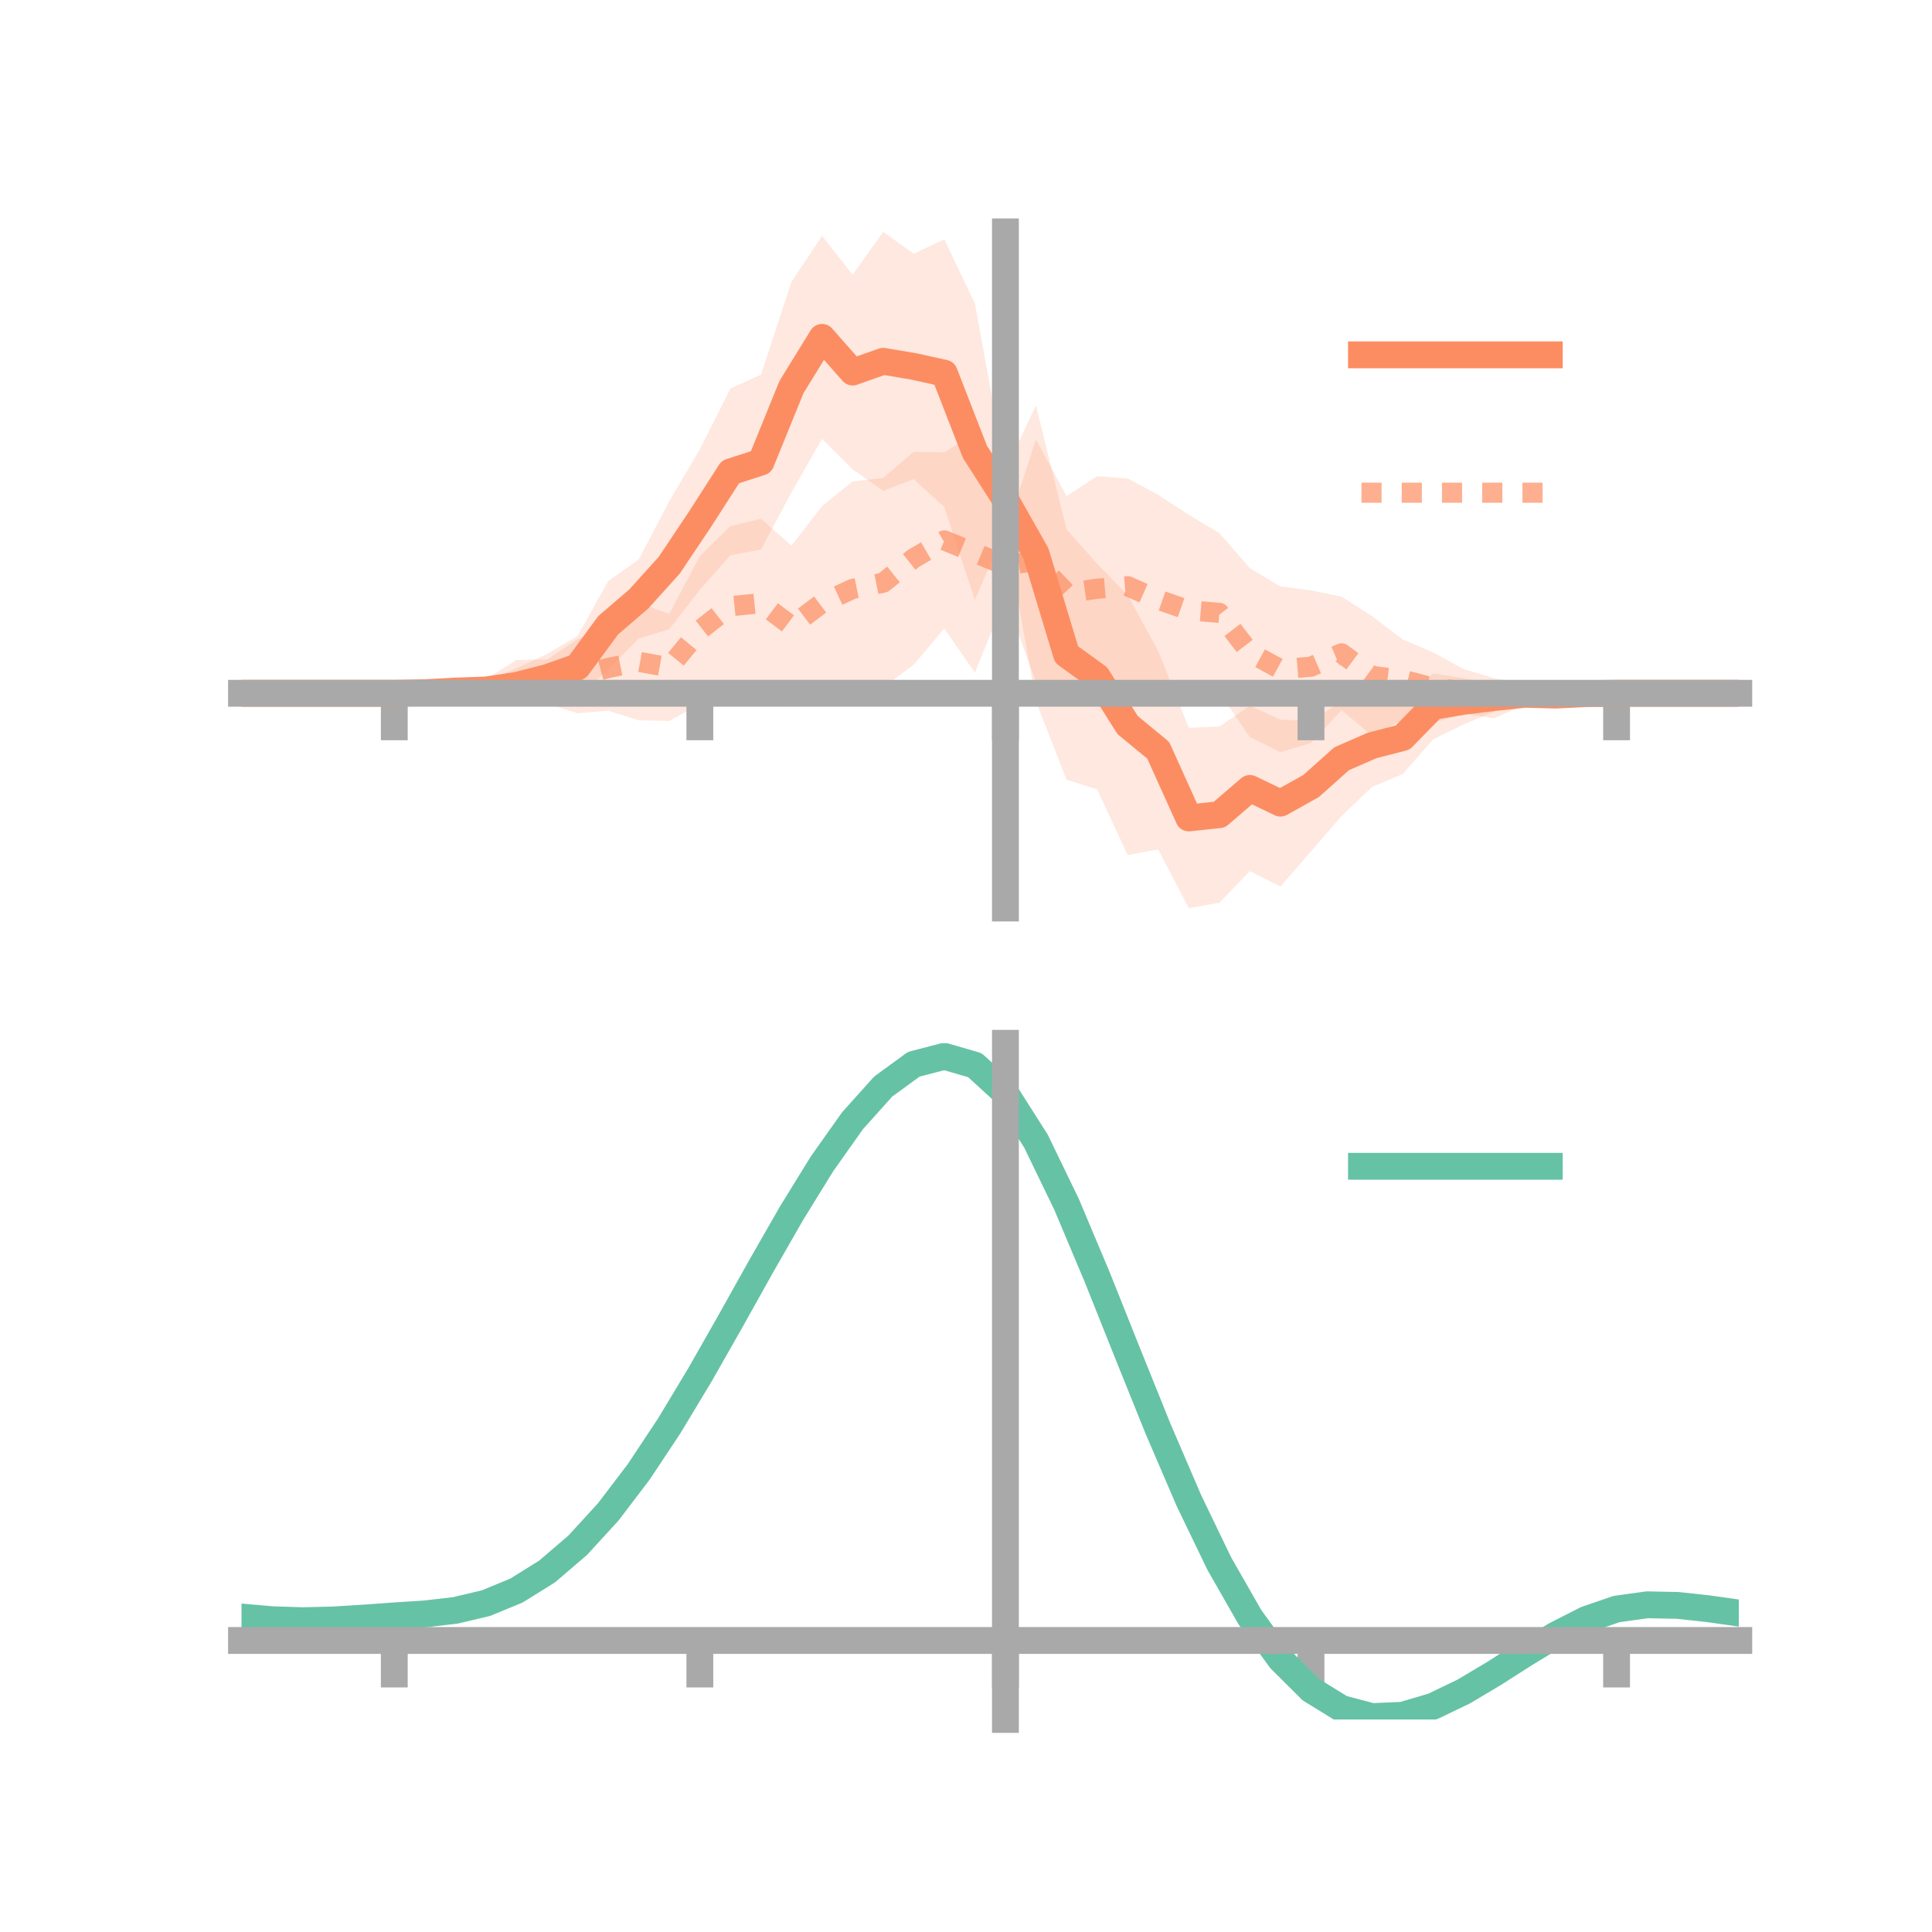 <?xml version="1.0" encoding="utf-8" standalone="no"?>
<!DOCTYPE svg PUBLIC "-//W3C//DTD SVG 1.1//EN"
  "http://www.w3.org/Graphics/SVG/1.1/DTD/svg11.dtd">
<!-- Created with matplotlib (https://matplotlib.org/) -->
<svg height="144pt" version="1.1" viewBox="0 0 144 144" width="144pt" xmlns="http://www.w3.org/2000/svg" xmlns:xlink="http://www.w3.org/1999/xlink">
 <defs>
  <style type="text/css">*{stroke-linecap:butt;stroke-linejoin:round;}</style>
 </defs>
 <g id="figure_1">
  <g id="patch_1">
   <path d="M 0 144 
L 144 144 
L 144 0 
L 0 0 
z
" style="fill:none;"/>
  </g>
  <g id="axes_1">
   <g id="patch_2">
    <path d="M 18 67.68 
L 129.6 67.68 
L 129.6 17.28 
L 18 17.28 
z
" style="fill:none;"/>
   </g>
   <g id="PolyCollection_1">
    <path clip-path="url(#p79ef2e2b8d)" d="M 18 51.673 
L 18 51.673 
L 20.278 51.673 
L 22.555 51.673 
L 24.833 51.673 
L 27.11 51.673 
L 29.388 51.673 
L 31.665 51.458 
L 33.943 51.084 
L 36.22 50.789 
L 38.498 49.809 
L 40.776 48.746 
L 43.053 47.403 
L 45.331 43.31 
L 47.608 41.701 
L 49.886 37.354 
L 52.163 33.489 
L 54.441 28.965 
L 56.718 27.925 
L 58.996 20.996 
L 61.273 17.587 
L 63.551 20.478 
L 65.829 17.28 
L 68.106 18.911 
L 70.384 17.84 
L 72.661 22.628 
L 74.939 35.032 
L 77.216 30.229 
L 79.494 39.459 
L 81.771 42.026 
L 84.049 44.361 
L 86.327 48.527 
L 88.604 54.249 
L 90.882 54.152 
L 93.159 52.605 
L 95.437 53.648 
L 97.714 53.729 
L 99.992 52.288 
L 102.269 52.476 
L 104.547 52.256 
L 106.824 50.196 
L 109.102 50.548 
L 111.38 50.943 
L 113.657 51.2 
L 115.935 51.449 
L 118.212 51.563 
L 120.49 51.673 
L 122.767 51.673 
L 125.045 51.673 
L 127.322 51.673 
L 129.6 51.673 
L 129.6 51.673 
L 129.6 51.673 
L 127.322 51.673 
L 125.045 51.673 
L 122.767 51.673 
L 120.49 51.673 
L 118.212 51.837 
L 115.935 52.171 
L 113.657 52.299 
L 111.38 53.035 
L 109.102 53.99 
L 106.824 55.099 
L 104.547 57.692 
L 102.269 58.647 
L 99.992 60.821 
L 97.714 63.454 
L 95.437 66.074 
L 93.159 64.926 
L 90.882 67.293 
L 88.604 67.68 
L 86.327 63.313 
L 84.049 63.729 
L 81.771 58.83 
L 79.494 58.111 
L 77.216 52.283 
L 74.939 39.434 
L 72.661 44.708 
L 70.384 37.79 
L 68.106 35.712 
L 65.829 36.574 
L 63.551 34.984 
L 61.273 32.704 
L 58.996 36.69 
L 56.718 40.956 
L 54.441 41.384 
L 52.163 43.946 
L 49.886 46.893 
L 47.608 47.594 
L 45.331 49.893 
L 43.053 52.002 
L 40.776 52.273 
L 38.498 52.367 
L 36.22 52.068 
L 33.943 51.93 
L 31.665 51.803 
L 29.388 51.673 
L 27.11 51.673 
L 24.833 51.673 
L 22.555 51.673 
L 20.278 51.673 
L 18 51.673 
z
" style="fill:#fc8d62;fill-opacity:0.2;"/>
   </g>
   <g id="PolyCollection_2">
    <path clip-path="url(#p79ef2e2b8d)" d="M 18 51.673 
L 18 51.673 
L 20.278 51.673 
L 22.555 51.673 
L 24.833 51.673 
L 27.11 51.673 
L 29.388 51.673 
L 31.665 51.465 
L 33.943 51.125 
L 36.22 50.617 
L 38.498 49.19 
L 40.776 49.156 
L 43.053 47.642 
L 45.331 46.614 
L 47.608 44.963 
L 49.886 45.752 
L 52.163 41.446 
L 54.441 39.22 
L 56.718 38.667 
L 58.996 40.666 
L 61.273 37.718 
L 63.551 35.884 
L 65.829 35.625 
L 68.106 33.672 
L 70.384 33.716 
L 72.661 32.277 
L 74.939 39.763 
L 77.216 32.749 
L 79.494 36.977 
L 81.771 35.495 
L 84.049 35.657 
L 86.327 36.882 
L 88.604 38.376 
L 90.882 39.729 
L 93.159 42.351 
L 95.437 43.71 
L 97.714 44.008 
L 99.992 44.47 
L 102.269 45.93 
L 104.547 47.664 
L 106.824 48.631 
L 109.102 49.879 
L 111.38 50.55 
L 113.657 50.952 
L 115.935 51.177 
L 118.212 51.458 
L 120.49 51.673 
L 122.767 51.673 
L 125.045 51.673 
L 127.322 51.673 
L 129.6 51.673 
L 129.6 51.673 
L 129.6 51.673 
L 127.322 51.673 
L 125.045 51.673 
L 122.767 51.673 
L 120.49 51.673 
L 118.212 51.887 
L 115.935 52.187 
L 113.657 52.518 
L 111.38 53.536 
L 109.102 53.193 
L 106.824 53.878 
L 104.547 53.661 
L 102.269 54.833 
L 99.992 52.921 
L 97.714 55.376 
L 95.437 56.06 
L 93.159 54.94 
L 90.882 51.627 
L 88.604 52.605 
L 86.327 52.51 
L 84.049 51.727 
L 81.771 52.267 
L 79.494 51.45 
L 77.216 50.85 
L 74.939 44.541 
L 72.661 50.137 
L 70.384 46.842 
L 68.106 49.542 
L 65.829 51.237 
L 63.551 51.906 
L 61.273 52.181 
L 58.996 52.66 
L 56.718 51.246 
L 54.441 51.154 
L 52.163 52.48 
L 49.886 53.733 
L 47.608 53.688 
L 45.331 52.966 
L 43.053 53.159 
L 40.776 52.449 
L 38.498 52.234 
L 36.22 52.319 
L 33.943 52.092 
L 31.665 51.872 
L 29.388 51.673 
L 27.11 51.673 
L 24.833 51.673 
L 22.555 51.673 
L 20.278 51.673 
L 18 51.673 
z
" style="fill:#fc8d62;fill-opacity:0.2;"/>
   </g>
   <g id="matplotlib.axis_1">
    <g id="xtick_1">
     <g id="line2d_1">
      <defs>
       <path d="M 0 0 
L 0 3.5 
" id="mfd63d0f6be" style="stroke:#a9a9a9;stroke-width:2;"/>
      </defs>
      <g>
       <use style="fill:#a9a9a9;stroke:#a9a9a9;stroke-width:2;" x="29.388" xlink:href="#mfd63d0f6be" y="51.673"/>
      </g>
     </g>
    </g>
    <g id="xtick_2">
     <g id="line2d_2">
      <g>
       <use style="fill:#a9a9a9;stroke:#a9a9a9;stroke-width:2;" x="52.163" xlink:href="#mfd63d0f6be" y="51.673"/>
      </g>
     </g>
    </g>
    <g id="xtick_3">
     <g id="line2d_3">
      <g>
       <use style="fill:#a9a9a9;stroke:#a9a9a9;stroke-width:2;" x="74.939" xlink:href="#mfd63d0f6be" y="51.673"/>
      </g>
     </g>
    </g>
    <g id="xtick_4">
     <g id="line2d_4">
      <g>
       <use style="fill:#a9a9a9;stroke:#a9a9a9;stroke-width:2;" x="97.714" xlink:href="#mfd63d0f6be" y="51.673"/>
      </g>
     </g>
    </g>
    <g id="xtick_5">
     <g id="line2d_5">
      <g>
       <use style="fill:#a9a9a9;stroke:#a9a9a9;stroke-width:2;" x="120.49" xlink:href="#mfd63d0f6be" y="51.673"/>
      </g>
     </g>
    </g>
   </g>
   <g id="matplotlib.axis_2"/>
   <g id="line2d_6">
    <path clip-path="url(#p79ef2e2b8d)" d="M 18 51.673 
L 20.278 51.673 
L 22.555 51.673 
L 24.833 51.673 
L 27.11 51.673 
L 29.388 51.673 
L 31.665 51.63 
L 33.943 51.507 
L 36.22 51.428 
L 38.498 51.088 
L 40.776 50.509 
L 43.053 49.703 
L 45.331 46.602 
L 47.608 44.647 
L 49.886 42.124 
L 52.163 38.717 
L 54.441 35.174 
L 56.718 34.44 
L 58.996 28.843 
L 61.273 25.146 
L 63.551 27.731 
L 65.829 26.927 
L 68.106 27.312 
L 70.384 27.815 
L 72.661 33.668 
L 74.939 37.233 
L 77.216 41.256 
L 79.494 48.785 
L 81.771 50.428 
L 84.049 54.045 
L 86.327 55.92 
L 88.604 60.965 
L 90.882 60.723 
L 93.159 58.766 
L 95.437 59.861 
L 97.714 58.591 
L 99.992 56.555 
L 102.269 55.561 
L 104.547 54.974 
L 106.824 52.648 
L 109.102 52.269 
L 111.38 51.989 
L 113.657 51.75 
L 115.935 51.81 
L 118.212 51.7 
L 120.49 51.673 
L 122.767 51.673 
L 125.045 51.673 
L 127.322 51.673 
L 129.6 51.673 
" style="fill:none;stroke:#fc8d62;stroke-linecap:square;stroke-width:2;"/>
   </g>
   <g id="line2d_7">
    <path clip-path="url(#p79ef2e2b8d)" d="M 18 51.673 
L 20.278 51.673 
L 22.555 51.673 
L 24.833 51.673 
L 27.11 51.673 
L 29.388 51.673 
L 31.665 51.668 
L 33.943 51.609 
L 36.22 51.468 
L 38.498 50.712 
L 40.776 50.802 
L 43.053 50.401 
L 45.331 49.79 
L 47.608 49.325 
L 49.886 49.742 
L 52.163 46.963 
L 54.441 45.187 
L 56.718 44.956 
L 58.996 46.663 
L 61.273 44.949 
L 63.551 43.895 
L 65.829 43.431 
L 68.106 41.607 
L 70.384 40.279 
L 72.661 41.207 
L 74.939 42.152 
L 77.216 41.799 
L 79.494 44.213 
L 81.771 43.881 
L 84.049 43.692 
L 86.327 44.696 
L 88.604 45.49 
L 90.882 45.678 
L 93.159 48.645 
L 95.437 49.885 
L 97.714 49.692 
L 99.992 48.695 
L 102.269 50.381 
L 104.547 50.663 
L 106.824 51.254 
L 109.102 51.536 
L 111.38 52.043 
L 113.657 51.735 
L 115.935 51.682 
L 118.212 51.672 
L 120.49 51.673 
L 122.767 51.673 
L 125.045 51.673 
L 127.322 51.673 
L 129.6 51.673 
" style="fill:none;stroke:#fc8d62;stroke-dasharray:1.5,1.5;stroke-dashoffset:0;stroke-opacity:0.7;stroke-width:1.5;"/>
   </g>
   <g id="patch_3">
    <path d="M 74.939 67.68 
L 74.939 17.28 
" style="fill:none;stroke:#a9a9a9;stroke-linecap:square;stroke-linejoin:miter;stroke-width:2;"/>
   </g>
   <g id="patch_4">
    <path d="M 129.6 67.68 
L 129.6 17.28 
" style="fill:none;"/>
   </g>
   <g id="patch_5">
    <path d="M 18 51.673 
L 129.6 51.673 
" style="fill:none;stroke:#a9a9a9;stroke-linecap:square;stroke-linejoin:miter;stroke-width:2;"/>
   </g>
   <g id="patch_6">
    <path d="M 18 17.28 
L 129.6 17.28 
" style="fill:none;"/>
   </g>
   <g id="legend_1">
    <g id="line2d_8">
     <path d="M 101.475 26.449 
L 115.475 26.449 
" style="fill:none;stroke:#fc8d62;stroke-linecap:square;stroke-width:2;"/>
    </g>
    <g id="line2d_9"/>
    <g id="text_1">
     <!--   -->
     <g transform="translate(121.075 28.899)scale(0.07 -0.07)">
      <defs>
       <path id="DejaVuSans-32"/>
      </defs>
      <use xlink:href="#DejaVuSans-32"/>
     </g>
    </g>
    <g id="line2d_10">
     <path d="M 101.475 36.724 
L 115.475 36.724 
" style="fill:none;stroke:#fc8d62;stroke-dasharray:1.5,1.5;stroke-dashoffset:0;stroke-opacity:0.7;stroke-width:1.5;"/>
    </g>
    <g id="line2d_11"/>
    <g id="text_2">
     <!--   -->
     <g transform="translate(121.075 39.174)scale(0.07 -0.07)">
      <use xlink:href="#DejaVuSans-32"/>
     </g>
    </g>
   </g>
  </g>
  <g id="axes_2">
   <g id="patch_7">
    <path d="M 18 128.16 
L 129.6 128.16 
L 129.6 77.76 
L 18 77.76 
z
" style="fill:none;"/>
   </g>
   <g id="PolyCollection_3">
    <path clip-path="url(#pe74aa25778)" d="M 18 120.562 
L 18 120.484 
L 20.278 120.694 
L 22.555 120.766 
L 24.833 120.705 
L 27.11 120.554 
L 29.388 120.382 
L 31.665 120.231 
L 33.943 119.962 
L 36.22 119.415 
L 38.498 118.465 
L 40.776 117.021 
L 43.053 115.032 
L 45.331 112.49 
L 47.608 109.425 
L 49.886 105.906 
L 52.163 102.032 
L 54.441 97.932 
L 56.718 93.762 
L 58.996 89.696 
L 61.273 85.923 
L 63.551 82.642 
L 65.829 80.055 
L 68.106 78.362 
L 70.384 77.76 
L 72.661 78.433 
L 74.939 80.547 
L 77.216 84.182 
L 79.494 88.961 
L 81.771 94.45 
L 84.049 100.244 
L 86.327 105.986 
L 88.604 111.378 
L 90.882 116.183 
L 93.159 120.234 
L 95.437 123.426 
L 97.714 125.718 
L 99.992 127.13 
L 102.269 127.733 
L 104.547 127.636 
L 106.824 126.973 
L 109.102 125.894 
L 111.38 124.56 
L 113.657 123.132 
L 115.935 121.77 
L 118.212 120.625 
L 120.49 119.848 
L 122.767 119.536 
L 125.045 119.584 
L 127.322 119.842 
L 129.6 120.176 
L 129.6 120.279 
L 129.6 120.279 
L 127.322 119.968 
L 125.045 119.729 
L 122.767 119.691 
L 120.49 120.008 
L 118.212 120.799 
L 115.935 121.977 
L 113.657 123.389 
L 111.38 124.872 
L 109.102 126.255 
L 106.824 127.37 
L 104.547 128.054 
L 102.269 128.16 
L 99.992 127.563 
L 97.714 126.17 
L 95.437 123.93 
L 93.159 120.832 
L 90.882 116.915 
L 88.604 112.271 
L 86.327 107.06 
L 84.049 101.503 
L 81.771 95.889 
L 79.494 90.564 
L 77.216 85.925 
L 74.939 82.397 
L 72.661 80.35 
L 70.384 79.701 
L 68.106 80.285 
L 65.829 81.916 
L 63.551 84.403 
L 61.273 87.55 
L 58.996 91.162 
L 56.718 95.048 
L 54.441 99.027 
L 52.163 102.934 
L 49.886 106.624 
L 47.608 109.976 
L 45.331 112.897 
L 43.053 115.327 
L 40.776 117.238 
L 38.498 118.636 
L 36.22 119.562 
L 33.943 120.096 
L 31.665 120.355 
L 29.388 120.494 
L 27.11 120.65 
L 24.833 120.781 
L 22.555 120.826 
L 20.278 120.753 
L 18 120.562 
z
" style="fill:#66c2a5;fill-opacity:0.2;"/>
   </g>
   <g id="matplotlib.axis_3">
    <g id="xtick_6">
     <g id="line2d_12">
      <g>
       <use style="fill:#a9a9a9;stroke:#a9a9a9;stroke-width:2;" x="29.388" xlink:href="#mfd63d0f6be" y="122.272"/>
      </g>
     </g>
    </g>
    <g id="xtick_7">
     <g id="line2d_13">
      <g>
       <use style="fill:#a9a9a9;stroke:#a9a9a9;stroke-width:2;" x="52.163" xlink:href="#mfd63d0f6be" y="122.272"/>
      </g>
     </g>
    </g>
    <g id="xtick_8">
     <g id="line2d_14">
      <g>
       <use style="fill:#a9a9a9;stroke:#a9a9a9;stroke-width:2;" x="74.939" xlink:href="#mfd63d0f6be" y="122.272"/>
      </g>
     </g>
    </g>
    <g id="xtick_9">
     <g id="line2d_15">
      <g>
       <use style="fill:#a9a9a9;stroke:#a9a9a9;stroke-width:2;" x="97.714" xlink:href="#mfd63d0f6be" y="122.272"/>
      </g>
     </g>
    </g>
    <g id="xtick_10">
     <g id="line2d_16">
      <g>
       <use style="fill:#a9a9a9;stroke:#a9a9a9;stroke-width:2;" x="120.49" xlink:href="#mfd63d0f6be" y="122.272"/>
      </g>
     </g>
    </g>
   </g>
   <g id="matplotlib.axis_4"/>
   <g id="line2d_17">
    <path clip-path="url(#pe74aa25778)" d="M 18 120.523 
L 20.278 120.723 
L 22.555 120.796 
L 24.833 120.743 
L 27.11 120.602 
L 29.388 120.438 
L 31.665 120.293 
L 33.943 120.029 
L 36.22 119.489 
L 38.498 118.55 
L 40.776 117.13 
L 43.053 115.18 
L 45.331 112.694 
L 47.608 109.701 
L 49.886 106.265 
L 52.163 102.483 
L 54.441 98.48 
L 56.718 94.405 
L 58.996 90.429 
L 61.273 86.737 
L 63.551 83.522 
L 65.829 80.985 
L 68.106 79.324 
L 70.384 78.731 
L 72.661 79.391 
L 74.939 81.472 
L 77.216 85.053 
L 79.494 89.762 
L 81.771 95.17 
L 84.049 100.874 
L 86.327 106.523 
L 88.604 111.824 
L 90.882 116.549 
L 93.159 120.533 
L 95.437 123.678 
L 97.714 125.944 
L 99.992 127.346 
L 102.269 127.946 
L 104.547 127.845 
L 106.824 127.171 
L 109.102 126.074 
L 111.38 124.716 
L 113.657 123.261 
L 115.935 121.873 
L 118.212 120.712 
L 120.49 119.928 
L 122.767 119.613 
L 125.045 119.657 
L 127.322 119.905 
L 129.6 120.228 
" style="fill:none;stroke:#66c2a5;stroke-linecap:square;stroke-width:2;"/>
   </g>
   <g id="patch_8">
    <path d="M 74.939 128.16 
L 74.939 77.76 
" style="fill:none;stroke:#a9a9a9;stroke-linecap:square;stroke-linejoin:miter;stroke-width:2;"/>
   </g>
   <g id="patch_9">
    <path d="M 129.6 128.16 
L 129.6 77.76 
" style="fill:none;"/>
   </g>
   <g id="patch_10">
    <path d="M 18 122.272 
L 129.6 122.272 
" style="fill:none;stroke:#a9a9a9;stroke-linecap:square;stroke-linejoin:miter;stroke-width:2;"/>
   </g>
   <g id="patch_11">
    <path d="M 18 77.76 
L 129.6 77.76 
" style="fill:none;"/>
   </g>
   <g id="legend_2">
    <g id="line2d_18">
     <path d="M 101.475 86.929 
L 115.475 86.929 
" style="fill:none;stroke:#66c2a5;stroke-linecap:square;stroke-width:2;"/>
    </g>
    <g id="line2d_19"/>
    <g id="text_3">
     <!--   -->
     <g transform="translate(121.075 89.379)scale(0.07 -0.07)">
      <use xlink:href="#DejaVuSans-32"/>
     </g>
    </g>
   </g>
  </g>
 </g>
 <defs>
  <clipPath id="p79ef2e2b8d">
   <rect height="50.4" width="111.6" x="18" y="17.28"/>
  </clipPath>
  <clipPath id="pe74aa25778">
   <rect height="50.4" width="111.6" x="18" y="77.76"/>
  </clipPath>
 </defs>
</svg>

